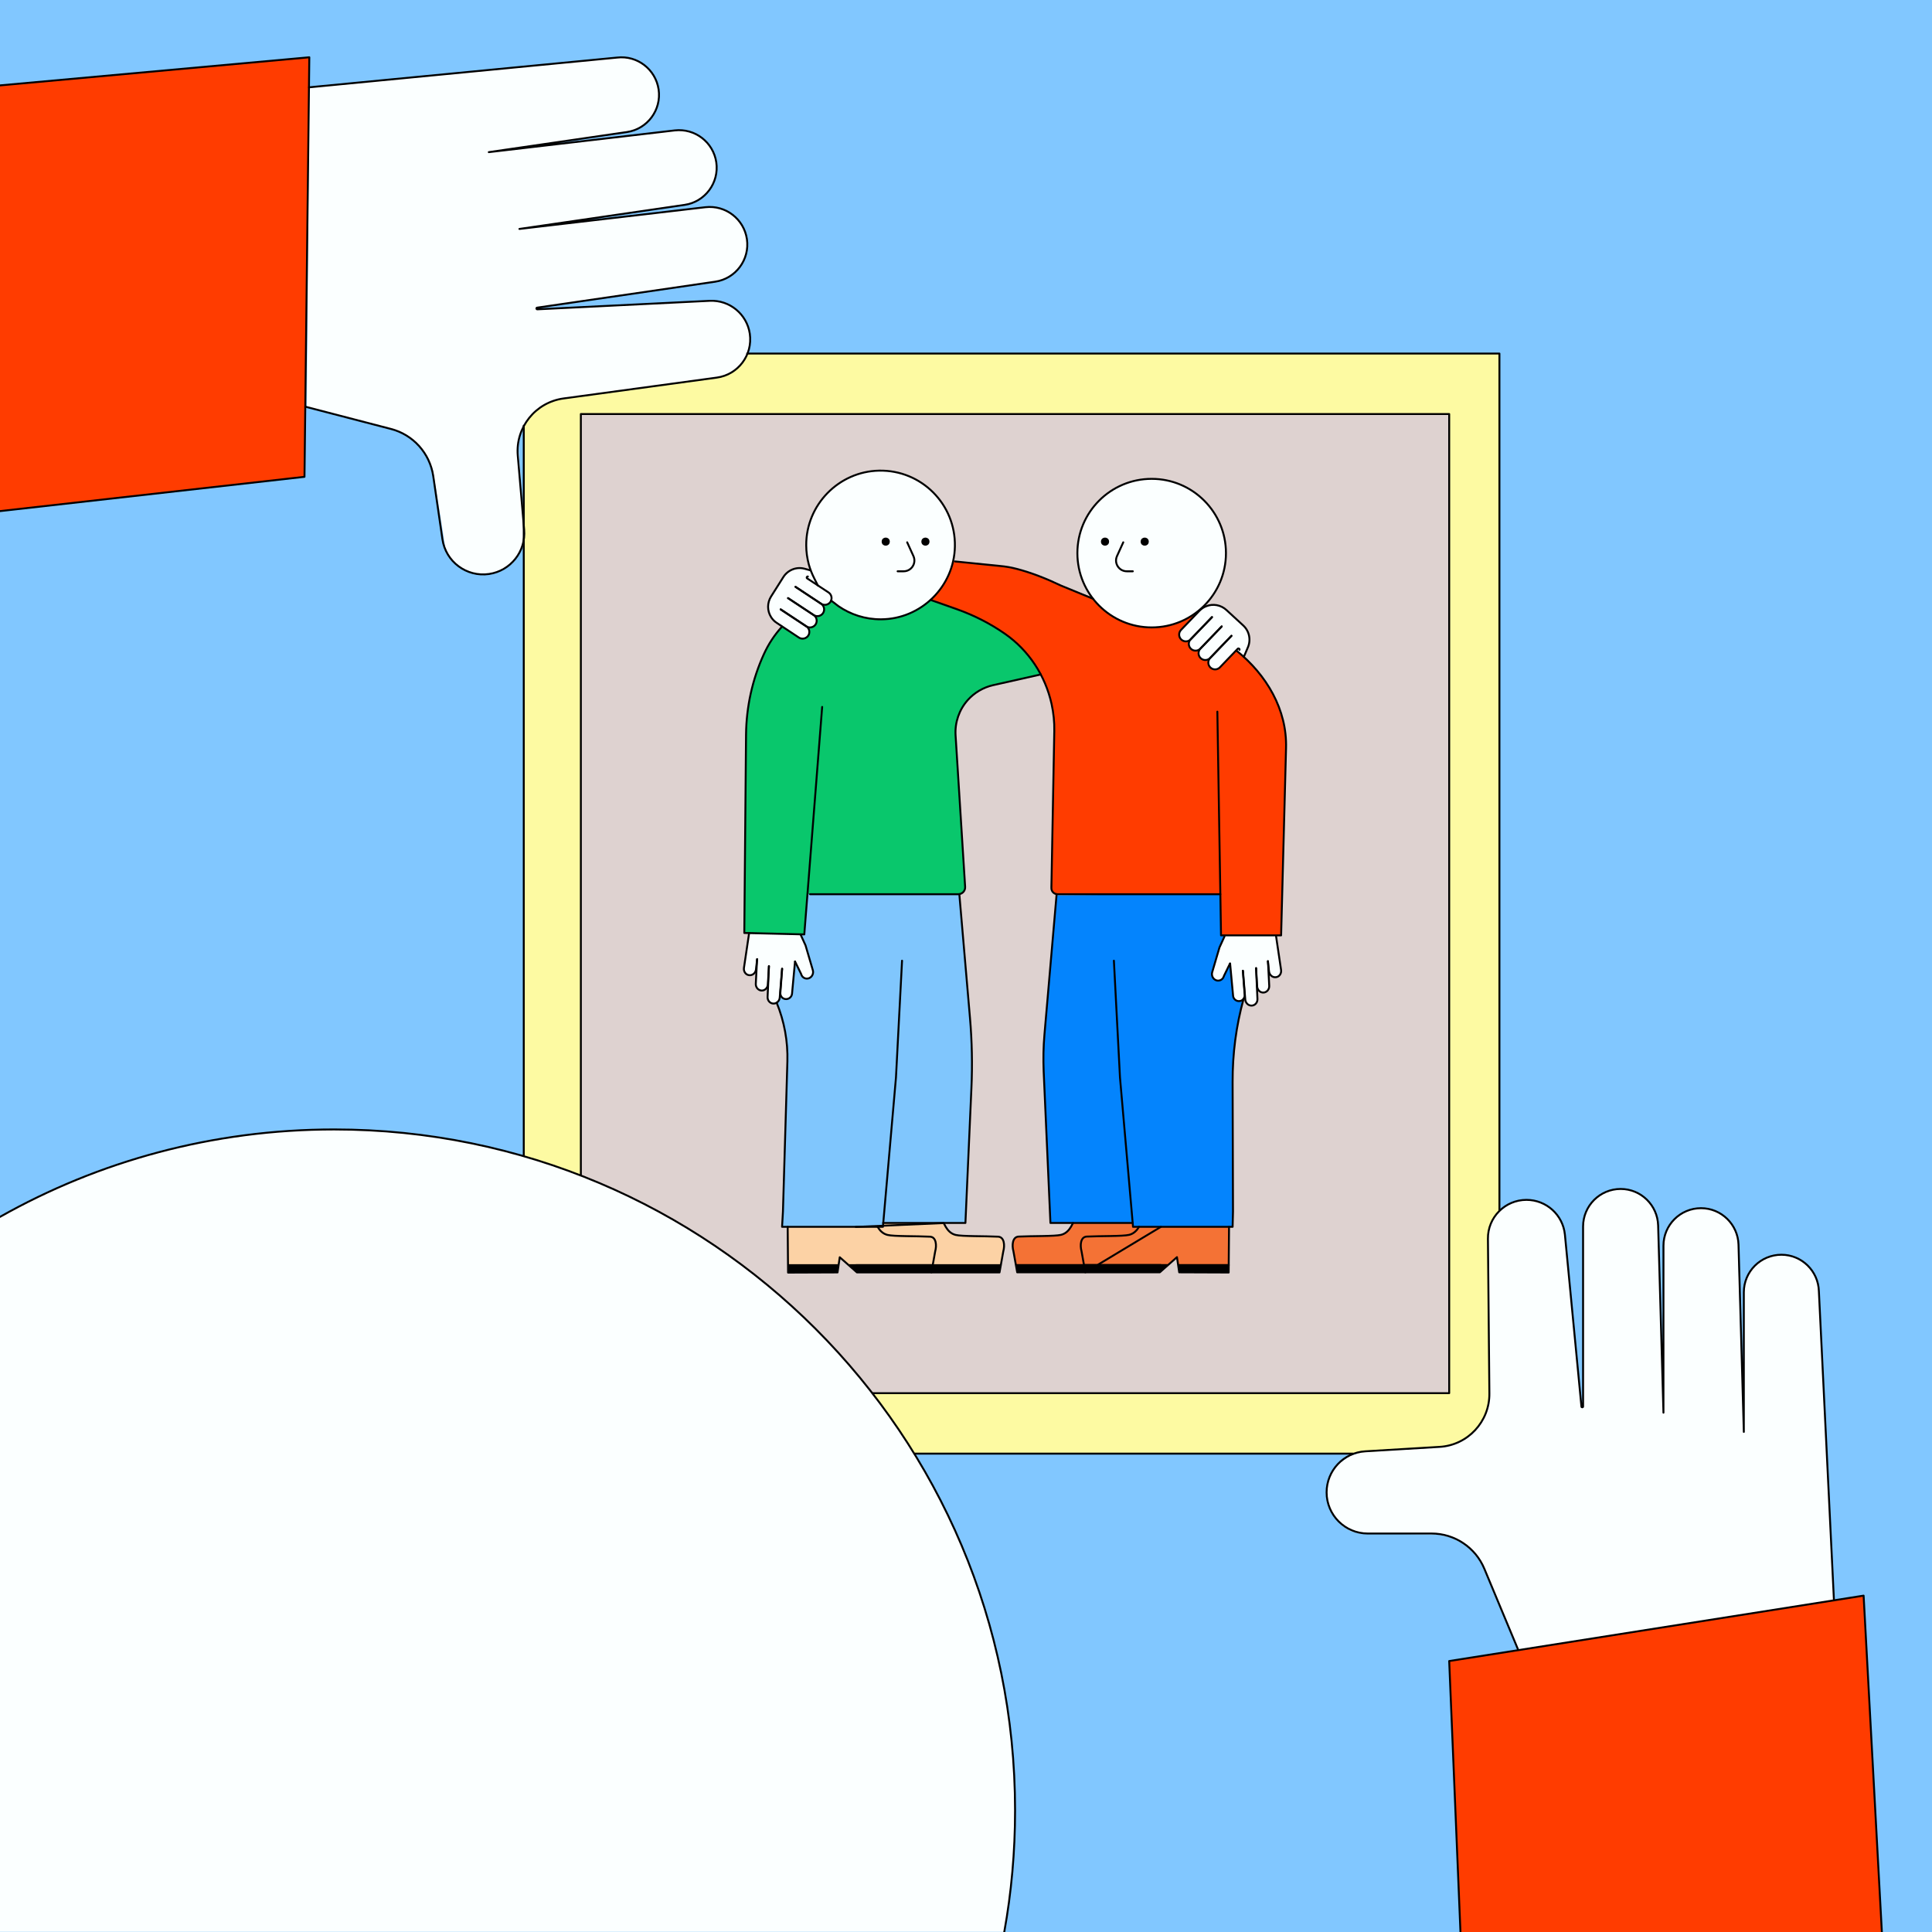 <?xml version="1.0" encoding="utf-8"?>
<!-- Generator: $$$/GeneralStr/196=Adobe Illustrator 27.6.0, SVG Export Plug-In . SVG Version: 6.00 Build 0)  -->
<svg version="1.1" id="Layer_1" xmlns="http://www.w3.org/2000/svg" xmlns:xlink="http://www.w3.org/1999/xlink" x="0px" y="0px"
	 viewBox="0 0 2000 2000" style="enable-background:new 0 0 2000 2000;" xml:space="preserve">
<style type="text/css">
	.st0{fill:#81C7FF;}
	.st1{fill:#FDFAA2;}
	.st2{fill:#DED2D0;}
	.st3{fill:#0484FD;}
	.st4{fill:#FF3C00;}
	.st5{fill:#80C6FD;}
	.st6{fill:#09C76C;}
	.st7{fill:#F47235;}
	.st8{fill:#FCD2A5;}
	.st9{fill:#FBFFFF;}
	.st10{fill:none;stroke:#000000;stroke-width:2;stroke-linecap:round;stroke-linejoin:round;}
	.st11{stroke:#000000;stroke-width:2;stroke-linecap:round;stroke-linejoin:round;}
</style>
<g id="a">
	<rect x="-0.5" y="-0.5" class="st0" width="2001" height="2001"/>
	<rect x="542.2" y="365.6" class="st1" width="1009.9" height="1139.1"/>
	<rect x="601.3" y="428.6" class="st2" width="898.9" height="1013.5"/>
	<polygon class="st3" points="1093.8,926.8 1092.2,943.7 1088.6,987.1 1083.4,1041.8 1082.1,1058.7 1080.1,1085.6 1080.1,1105.8 
		1082.8,1161.3 1087.4,1265.9 1172.6,1266.1 1173.4,1270 1276,1270 1276.3,1259.3 1276,1185.5 1276.3,1114.4 1276.3,1100.4 
		1279.7,1072 1283.7,1045.8 1292.8,1019.7 1263,925.3 	"/>
	<polygon class="st4" points="1288.7,681.3 1299.1,691.2 1305.9,699.7 1314.5,712.5 1320.9,724.2 1324.9,735.4 1327.6,743.7 
		1330.2,756.2 1331.3,765.2 1326.2,968.1 1264,968.1 1263,925.3 1219.2,925.7 1093,925.7 1088.9,922.6 1087.8,917.7 1088.7,887 
		1091.4,753.9 1089.6,733.2 1085.6,717.4 1079.6,702.8 1075,694.3 1069.6,685.2 1060.8,674.5 1049.2,663 1035.9,652.9 1020.7,644.3 
		997.6,633.6 962,619.8 982.7,580.2 994.2,581.8 1021.7,584.6 1036,585.8 1052.5,588.8 1069.9,594.6 1090.6,602.5 1106.5,609.2 
		1121.3,615 1146.7,623.6 1239.9,637.6 	"/>
	<polygon class="st5" points="993.1,925.7 994.7,943.2 998.4,986.7 1003,1041.3 1004.1,1058.9 1005.9,1085.7 1006.3,1106.1 
		1004.2,1161.1 999.5,1265.9 915.4,1266.3 914.5,1270.1 809.6,1270 810.2,1259.5 812,1185.6 814.6,1113.6 815.2,1095.8 813,1067.5 
		806.6,1043.9 795.1,1019.9 824.9,925.5 	"/>
	<polygon class="st6" points="1077.1,698.3 1066.7,681 1055.6,669.3 1047.2,660.8 1027.6,647.7 1010.8,639 982.4,627.7 952.8,616.4 
		863,619.2 808.2,649.5 803.3,656.1 795.6,667.7 787.4,685.5 781,703.5 774.9,729.4 772.5,752.1 770.3,965 771.6,965.9 832.4,967.3 
		836,925.7 848.7,925.7 992,925.5 995.8,924.5 999,921.7 999,916.1 997.9,897.7 990.6,783.6 989.1,759.9 989.4,751.6 992.2,739.8 
		997.7,730.3 1007,719.7 1016.5,713.4 1027.1,709.3 	"/>
	<polygon class="st7" points="1110.1,1266.1 1107.7,1272 1101.6,1277.3 1091,1278.9 1054.4,1280.6 1050.7,1281.8 1048.8,1284.5 
		1048.5,1290.8 1051.7,1309.6 1207.7,1310.1 1217.9,1301.8 1219.6,1309.6 1272.1,1309.6 1272.3,1270 1173.4,1270 1172.6,1266.1 	"/>
	<polygon points="1051.7,1309.6 1053.3,1317.4 1201.6,1317.2 1207.7,1310.1 	"/>
	<polygon points="1272.1,1309.6 1272.1,1317 1220.7,1317 1219.6,1309.6 	"/>
	<polygon class="st8" points="977.8,1266.3 980.2,1272.2 986.3,1277.4 997,1279.1 1033.5,1280.7 1037.2,1281.9 1039.2,1284.6 
		1039.4,1291 1036.3,1309.7 880.3,1310.2 870,1301.9 868.3,1309.7 815.9,1309.7 815.6,1270.2 914.5,1270.1 915.4,1266.3 	"/>
	<polygon points="815.9,1309.7 815.9,1317.2 867.2,1317.2 868.3,1309.7 	"/>
	<polygon points="887,1317.5 880.3,1310.2 1036.3,1309.7 1034.7,1317.3 	"/>
	<polygon class="st9" points="0,1259.5 9.5,1254.1 26,1245.8 41.3,1237.7 63.7,1227.7 79,1221.5 106.3,1211 120,1205.8 
		137.4,1200.7 163.7,1193.1 185.2,1187.3 206.9,1182.8 247.3,1175.6 267.7,1173.5 301.8,1170.3 324.7,1169.4 368.9,1169.4 
		407.6,1171.7 452.5,1176.4 472.7,1180.3 518.7,1190.3 559.7,1201.9 611,1220.1 638.9,1232.4 673.8,1249.8 727.3,1280.2 776,1315 
		801,1335.6 816.7,1349 832,1363.5 851.1,1382 883.2,1417.5 910.7,1451.3 935.7,1487.8 950.2,1511.2 963.5,1533.9 976,1557.5 
		986.7,1579.8 1001.9,1615.4 1012.4,1643.6 1026,1688.4 1033.1,1716 1038.5,1745.5 1043.7,1772.8 1045.6,1790.7 1047.3,1807.4 
		1049.6,1835.6 1050.7,1861.1 1050.7,1878.4 1049.9,1905.4 1049.3,1922.8 1046.8,1949.2 1043.9,1971.3 1039.5,1999.8 0,1999.8 	"/>
	<path class="st9" d="M1898.5,1656.3l-2.8-66.2l-6.4-121.3l-6.4-132.8l-1.6-10.6l-6.9-12.2l-8.3-7.5l-13.2-5.9l-10.2-1l-8.1,1.4
		l-9.2,2.9l-8.5,6.9l-6.5,8.3l-2.9,6.5l-1.8,7.3l-0.6,80.9l-2.4-1.4l-1.6-51.8l-1.6-53.9l0.2-16.5l-2-13.4l-5.9-10l-11-10.2l-11-4.1
		l-9.4-0.8l-10.6,1.6l-9.8,4.5l-8.8,7.5l-5.5,9.1l-2.9,9.8l-0.6,107.6l-2.4,2v-13l-3.2-102.5l-1.2-16.7l-4.9-11.4l-4.1-5.9
		l-10.2-7.7l-8.7-3.9l-11.2-0.9l-9.6,1.7l-8.7,3.2l-7.7,6.3l-4.1,5.5l-4.9,9.1l-2.2,7.5l-0.4,8.8l0.2,181.4l-2.1,0.2l-1.6-15.4
		l-14.6-156.3l-1.9-12.1l-6.9-13.4l-6.9-7.2l-7.6-4.2l-8.8-2.8l-7.6-1.1l-9.1,1.3l-8.7,2.7l-10.2,7.2l-6.5,7.6l-4.2,9l-1.7,8.2
		l-0.6,7.6l1.9,152.7l-0.5,13.8l-2.7,11.6l-6,10.3l-5.2,7.1l-9.2,7.8l-7.3,4.1l-9,3.4l-7.7,1.2l-85.1,5.8l-11.3,3.4l-10.5,7.2
		l-6.3,6.3l-4.6,9.6l-3.3,9.3l0.2,9.6l1.4,9.3l3.7,8.4c0,0,5,6,5.1,6.5s6,6.5,6,6.5l8.9,5.4l9.2,2.5h12.3l53.9,0.7l14.7,0.3l13,2.9
		l6.9,3.3l6.9,3.6l7.7,6.6l6.7,8.2l5.1,8.2l36.4,86.7L1898.5,1656.3L1898.5,1656.3z"/>
	<path class="st9" d="M320.2,90.9l65.9-7L507,72.5l132.3-13.1h10.7l13.1,5l8.6,7.1l7.8,12.2l2.5,10l-0.2,8.2l-1.6,9.6l-5.6,9.4
		l-7.2,7.6l-6,3.9l-6.9,2.8l-79.9,12.4l1.7,2.1l51.4-6l53.6-6.3l16.3-2.6h13.5l10.8,4.4l11.7,9.4l5.7,10.3l2.2,9.2v10.7l-3,10.4
		l-6.1,9.9l-8.2,6.8l-9.3,4.4l-106.4,16.4l-1.6,2.6l12.8-1.9l101.9-11.9l16.7-1.3l12,3.2l6.4,3.2l9.1,9l5.2,8l2.6,11l-0.3,9.8
		l-1.8,9l-5.1,8.5l-4.8,4.9l-8.2,6.2l-7.1,3.2l-8.7,1.7l-179.5,26.4l0.2,2.1l15.5-0.7l156.7-8.4l12.2,0.1l14.2,4.9l8.2,5.8l5.3,6.8
		l4.1,8.3l2.2,7.3l0.1,9.2l-1.4,9l-5.6,11.1l-6.6,7.5l-8.2,5.5l-7.8,2.9l-7.4,1.7l-151.3,20.4l-13.6,2.5l-11.1,4.4l-9.3,7.5
		l-6.2,6.2l-6.3,10.3l-3,7.8l-2,9.4l-0.1,7.8l6.7,85l-1.7,11.6l-5.6,11.4l-5.3,7.1l-8.8,5.9l-8.7,4.6l-9.5,1.2l-9.4-0.1l-8.8-2.4
		c0,0-6.7-4-7.2-4.1s-7.4-5-7.4-5l-6.6-8l-3.8-8.7l-1.8-12.2l-8.5-53.2l-2.4-14.5l-4.8-12.4l-4.3-6.4l-4.6-6.4l-7.7-6.6l-9.1-5.5
		l-8.9-3.9l-91.1-23.3L320.2,90.9L320.2,90.9z"/>
	<polygon class="st9" points="1267.6,969.4 1262.5,980.9 1254.7,1006.7 1254.7,1011.3 1257.2,1014.2 1260.2,1015.1 1263.5,1015.1 
		1266.2,1012.1 1273.3,998.1 1275.7,1026.5 1277,1032.8 1279,1035.6 1283.4,1036.3 1287.4,1034.4 1288.9,1035 1291.2,1039.2 
		1294.2,1040.9 1298.7,1040.9 1300.7,1038.6 1301.7,1034.4 1301.9,1023.8 1304.8,1027.4 1307.1,1027 1309.8,1026.7 1312,1025.8 
		1313.8,1023.3 1314,1020.5 1314,1007.1 1316.6,1010.7 1319.4,1011.7 1322.3,1011.3 1324,1010.1 1326.2,1006.6 1325.2,997.4 
		1320.9,968.6 1268.4,968.1 	"/>
	<polygon class="st9" points="828.9,967.5 834,979 841.8,1004.7 841.8,1009.3 839.3,1012.2 836.3,1013.1 833,1013.1 830.2,1010.2 
		823.2,996.1 820.8,1024.6 819.5,1030.8 817.5,1033.7 813.1,1034.4 809.1,1032.5 808.2,1031.9 807.5,1033 805.2,1037.3 
		802.3,1038.9 797.8,1038.9 795.7,1036.6 794.8,1032.5 794.5,1021.9 791.7,1025.5 789.3,1025 786.7,1024.7 784.5,1023.8 
		782.7,1021.3 782.5,1018.6 782.5,1005.1 779.9,1008.8 777.1,1009.7 774.2,1009.3 772.5,1008.1 770.3,1004.6 771.3,995.5 
		775.6,966.6 828.9,967.5 	"/>
	<polygon class="st9" points="1287.6,679.5 1292.8,668.8 1293.4,660.8 1291.8,653.1 1284.3,644.7 1269.1,630.2 1262.6,627 
		1254.5,626.2 1245.7,628.3 1221.9,652.8 1220.7,656.8 1222.5,661.8 1227.2,664 1230.7,663.2 1230.8,666.9 1232.6,671.4 
		1234.8,673.6 1238.2,673.6 1240.8,672.8 1240.8,677.8 1243,681.9 1245.7,683.2 1250.1,683.2 1250.9,685.3 1252.1,689.9 
		1254.5,692.9 1257.8,692.9 1261.3,692 1266.1,687.4 1279.3,673.6 	"/>
	<polygon class="st9" points="838.9,590.4 830.8,588 822.9,588.8 815.5,591.8 808.6,600.7 797.1,618.3 795.1,625.2 795.7,633.3 
		799.4,641.6 827.7,660.6 831.8,661.1 836.5,658.5 837.8,653.4 836.3,650.2 840,649.4 844.1,646.9 845.8,644.3 845.2,640.9 
		844.1,638.6 848.9,637.7 852.6,634.8 853.4,631.8 852.6,627.6 854.5,626.3 858.8,624.4 861.3,621.4 860.8,618.3 859.3,614.9 
		853.9,611 845.5,603.7 	"/>
	<circle class="st9" cx="911.6" cy="564.2" r="77"/>
	<circle class="st9" cx="1192.2" cy="572.6" r="77"/>
	<polygon class="st4" points="1948.1,2000 1929.1,1651.8 1890.9,1658.1 1500.2,1719.8 1511.9,2001.7 	"/>
	<polygon class="st4" points="0,88.4 320.2,59.3 315.1,493.8 0,529.1 	"/>
</g>
<g id="b">
	<polyline class="st10" points="773.5,366 1552.2,366 1552.2,1252.9 	"/>
	<line class="st10" x1="542.2" y1="1196.6" x2="542.2" y2="440.7"/>
	<line class="st10" x1="1400.6" y1="1504.8" x2="946.8" y2="1504.8"/>
	<polyline class="st10" points="601.3,1216.3 601.3,428.6 1500.2,428.6 1500.2,1442.2 903.3,1442.2 	"/>
	<path class="st10" d="M0,1259.7c102.2-57.7,220.2-90.5,345.9-90.5c389.3,0,704.9,315.6,704.9,704.9c0,43-3.8,85.1-11.2,125.9"/>
	<path class="st10" d="M1898.5,1656.7l-15.6-320c-0.6-21-17.8-37.8-38.8-37.8l0,0c-21.5,0-38.9,17.4-38.9,38.9v144.5l-5.5-193.8
		c-0.6-21-17.8-37.8-38.8-37.8l0,0c-21.5,0-38.9,17.4-38.9,38.9v172.8l-5.5-193.8c-0.6-21-17.8-37.8-38.8-37.8l0,0
		c-21.5,0-38.9,17.4-38.9,38.9V1456c0,1.1-1.6,1.2-1.7,0.1l-17.1-177.9c-2-20.5-19.2-36.1-39.8-36.1l0,0
		c-22.2,0-40.2,18.1-39.9,40.3l1.5,160.1c0.3,29.2-22.4,53.6-51.6,55.3l-76.9,4.6c-22.5,1.3-40,20-40,42.5l0,0
		c0,23.5,19.1,42.6,42.6,42.6h66c23.9,0,45.5,14.4,54.7,36.5l34.9,83.6"/>
	<polyline class="st10" points="1948.1,2000 1929.2,1651.8 1500.2,1719.5 1512.3,2010.6 	"/>
	<path class="st10" d="M319.9,90.4l318.9-30.8c20.9-2.5,39.9,12.2,43,33l0,0c3.1,21.2-11.6,41-32.8,44.1l-143,20.8L698.5,135
		c20.9-2.4,39.9,12.2,43,33l0,0c3.1,21.2-11.6,41-32.8,44.1l-171,24.9l192.5-22.5c20.9-2.4,39.9,12.2,43,33l0,0
		c3.1,21.2-11.6,41-32.8,44.1l-184.4,26.9c-1.1,0.1-0.9,1.7,0.2,1.7l178.5-8.8c20.6-1,38.5,13.8,41.5,34.1l0,0
		c3.2,22-12.1,42.4-34.2,45.4l-158.7,21.6c-29,4-49.8,29.9-47.3,59.1l6.6,76.8c1.9,22.4-14,42.5-36.3,45.8l0,0
		c-23.3,3.4-44.9-12.7-48.3-36l-9.5-65.3c-3.5-23.7-20.8-43-44-48.9l-88.4-23"/>
	<polyline class="st10" points="0,88.4 320.2,59.3 315.2,493.6 0,529.1 	"/>
	<path class="st10" d="M860.4,621.7l7.4,5.7c12.6,8.7,27.8,13.8,44.3,13.7c41.5-0.2,75.7-34,76.4-75.5c0.8-43.7-34.7-79.2-78.4-78.4
		c-41.8,0.8-75.7,35.4-75.5,77.3c0,6.9,1,13.5,2.7,19.9c1.4,5,3.3,9.8,5.7,14.5l3.6,7.1"/>
	<circle class="st10" cx="1192.2" cy="572.6" r="76.9"/>
	<g>
		<circle class="st11" cx="916.9" cy="560.7" r="3.2"/>
		<circle class="st11" cx="958" cy="560.7" r="3.2"/>
		<path class="st10" d="M939.1,561.4l6.5,14.3c3.3,7.4-2.1,15.7-10.2,15.7l-6.2,0"/>
	</g>
	<g>
		<circle class="st11" cx="1185" cy="560.7" r="3.2"/>
		<circle class="st11" cx="1143.9" cy="560.7" r="3.2"/>
		<path class="st10" d="M1162.8,561.4l-6.5,14.3c-3.3,7.4,2.1,15.7,10.2,15.7l6.2,0"/>
	</g>
	<path class="st10" d="M1131.4,619.8l-33.3-13.7c-13.7-6.6-30.1-13.2-45.6-17.2c-5.7-1.5-11.4-2.5-17.3-3l-46.6-4.7"/>
	<path class="st10" d="M1263.3,925.7h-168.5c-3.6,0-6.5-2.9-6.4-6.5l3-162.4c0.2-9.4-0.8-18.8-2.8-28l0,0
		c-6.5-29.4-23.6-55.5-48.3-72.7c-15.2-10.6-31.9-19.1-49.6-25.4l-27.2-9.6"/>
	<path class="st10" d="M1260.2,736.7l3.8,231.6h62.2l5.1-193.7c1.2-39.9-20.1-76-51.2-101"/>
	<path class="st10" d="M838.5,925.7h153.4c4.2,0,7.5-3.5,7.2-7.7l-9.9-156.9c-0.8-13.3,3.7-26.4,12.6-36.4l0,0
		c6.9-7.7,16.1-13.1,26.2-15.4l49.4-11.1"/>
	<path class="st10" d="M804,1038L804,1038c7.9,19.3,11.7,40,11.1,60.8l-4.6,155.5l-0.9,15.7H914l13.5-154.6l6.3-120.9"/>
	<path class="st10" d="M993.1,925.7l11,127.8c2.1,24.3,2.6,48.7,1.5,73.1l-6.2,139.4h-85.2"/>
	<path class="st10" d="M851.1,731.8l-18.5,235.5l-62.1-1.5l1.8-205.4c0.3-28.9,6.6-57.2,18.4-83.1c4.8-10.6,11-20,18.8-28.6"/>
	<path class="st10" d="M1287.4,1033.8c-7.8,28.4-11.5,56.8-11.4,86.4l0.4,134.1l-0.4,15.7h-103.1l-13.5-154.6l-6.3-120.9"/>
	<path class="st10" d="M1093.8,925.7l-12.6,145.4c-1.1,12.6-1.3,25.2-0.8,37.9l7,157h85.2"/>
	<path class="st10" d="M809.7,1002.9l-1.9,24.9c-0.2,3.2,2,6,5.1,6.4l0,0c3.5,0.5,6.6-2,7-5.4l3.1-33.4"/>
	<path class="st10" d="M796,1000.1l-0.2,5l-1.2,26.9c-0.2,3.7,2.5,6.8,6,6.9l0,0c3.5,0.1,6.4-2.8,6.6-6.4l2.4-29.7"/>
	<path class="st10" d="M783.7,993l-1.3,25.4c-0.2,3.7,2.5,6.8,5.9,7l0,0c3.5,0.2,6.4-2.7,6.6-6.4l1.1-18.8"/>
	<path class="st10" d="M783.8,992.9l-1.2,10.6c-0.4,3.7-3.5,6.4-7,6l0,0c-3.5-0.3-5.9-3.6-5.5-7.3l5.4-36.4"/>
	<path class="st10" d="M823,995.3l5.9,12.1c0.3,0.5,0.5,1.1,0.7,1.7c1.2,3.1,4.5,4.7,7.7,3.6l0,0c3.3-1.2,5.2-4.9,4.1-8.5l-7.5-25.5
		l-5.2-11.4l0,0"/>
	<path class="st10" d="M1286.6,1005l1.9,24.9c0.2,3.2-2,6-5.1,6.4l0,0c-3.4,0.5-6.6-2-6.9-5.4l-3.1-33.4"/>
	<path class="st10" d="M1300.3,1002.2l0.2,5l1.2,26.9c0.2,3.7-2.5,6.8-6,6.9l0,0c-3.5,0.1-6.4-2.8-6.6-6.4l-2.4-29.7"/>
	<path class="st10" d="M1312.6,995.1l1.3,25.4c0.2,3.7-2.5,6.8-5.9,7l0,0c-3.5,0.2-6.4-2.7-6.6-6.4l-1.1-18.8"/>
	<path class="st10" d="M1312.5,995l1.2,10.6c0.4,3.7,3.5,6.4,7,6l0,0c3.5-0.3,5.9-3.6,5.5-7.3l-5.2-35"/>
	<path class="st10" d="M1273.3,997.4l-5.9,12.1c-0.3,0.5-0.5,1.1-0.7,1.7c-1.2,3.1-4.6,4.7-7.7,3.6l0,0c-3.3-1.2-5.2-4.9-4.1-8.5
		l7.5-25.5l5.2-11.4l0,0"/>
	<path class="st10" d="M908.5,1270c2.2,3.7,5.3,7.2,10.3,8.4c6.5,1.6,29.9,1.1,43.9,1.8c6.5,0.3,7.1,9,5.4,15.2l-3.9,21.8h-77.1
		l-17.8-15.7l-2.3,15.7l-51.2,0.2l-0.4-47.3 M867.9,1309.7h-52.1 M879,1309.7h86.6"/>
	<path class="st10" d="M885.9,1270.1l91-4l2.1,3.9c2.2,3.7,5.3,7.2,10.3,8.4c6.5,1.6,29.9,1.1,43.9,1.8c6.5,0.3,7.1,9,5.4,15.2
		l-3.9,21.8h-70.5 M886.2,1309.7h52.1h27.3h70.5"/>
	<path class="st10" d="M1272.3,1270l-0.4,47.3l-51.2-0.2l-2.3-15.7l-17.8,15.7h-77.1l-3.9-21.8c-1.7-6.2-1.1-14.9,5.4-15.2
		c14.1-0.7,37.4-0.2,43.9-1.8c4.9-1.2,8.1-4.7,10.3-8.4 M1272.1,1309.6h-52.1 M1122.2,1309.6h86.6"/>
	<path class="st10" d="M1201.8,1270l-78.3,47.1H1053l-3.9-21.8c-1.7-6.2-1.1-14.9,5.4-15.2c14.1-0.7,37.4-0.2,43.9-1.8
		c4.9-1.2,8.1-4.7,10.3-8.4l2.1-3.9 M1201.6,1309.6h-52.1h-97.8h70.5"/>
	<path class="st10" d="M836.3,596.8c-1.1-0.2-1.7,1.3-0.8,1.9l22.2,14.6c3.2,2.1,4.1,6.5,2,9.7l0,0c-2.1,3.2-6.5,4.1-9.7,2
		l-26.5-17.5"/>
	<path class="st10" d="M823.5,607.5L850,625c3.2,2.1,4.1,6.5,2,9.7l0,0c-2.1,3.2-6.5,4.1-9.7,2l-26.5-17.5"/>
	<path class="st10" d="M815.8,619.2l26.5,17.5c3.2,2.1,4.1,6.5,2,9.7l0,0c-2.1,3.2-6.5,4.1-9.7,2l-26.5-17.5"/>
	<path class="st10" d="M838.9,590.4l-6.2-1.7c-8.4-2.2-17.2,1.4-21.8,8.7l-12.7,20.1c-4.1,6.5-4.1,14.8,0,21.3l0,0
		c1.5,2.4,3.5,4.5,5.9,6L827,660c3.2,2.1,7.5,1.2,9.7-2l0,0c2.1-3.2,1.2-7.5-2-9.7l-26.5-17.5"/>
	<path class="st10" d="M1274.8,658.2l-22,22.9c-2.7,2.8-2.6,7.2,0.2,9.9l0,0c2.8,2.7,7.2,2.6,9.9-0.2l18.4-19.2
		c0.8-0.8,2.2,0,1.8,1.1"/>
	<path class="st10" d="M1274.8,658.2l-22,22.9c-2.7,2.8-7.1,2.9-9.9,0.2l0,0c-2.8-2.7-2.9-7.1-0.2-9.9l22-22.9"/>
	<path class="st10" d="M1264.7,648.5l-22,22.9c-2.7,2.8-7.1,2.9-9.9,0.2l0,0c-2.8-2.7-2.9-7.1-0.2-9.9l22-22.9"/>
	<path class="st10" d="M1287.6,680l4-9.4c3.6-7.9,1.8-17.2-4.6-23.1l-17.5-16.1c-5.7-5.2-13.8-6.7-20.9-3.8l0,0c-2.7,1-5,2.7-7,4.7
		l-19,19.8c-2.7,2.8-2.6,7.2,0.2,9.9l0,0c2.8,2.7,7.2,2.6,9.9-0.2l22-22.9"/>
</g>
</svg>
